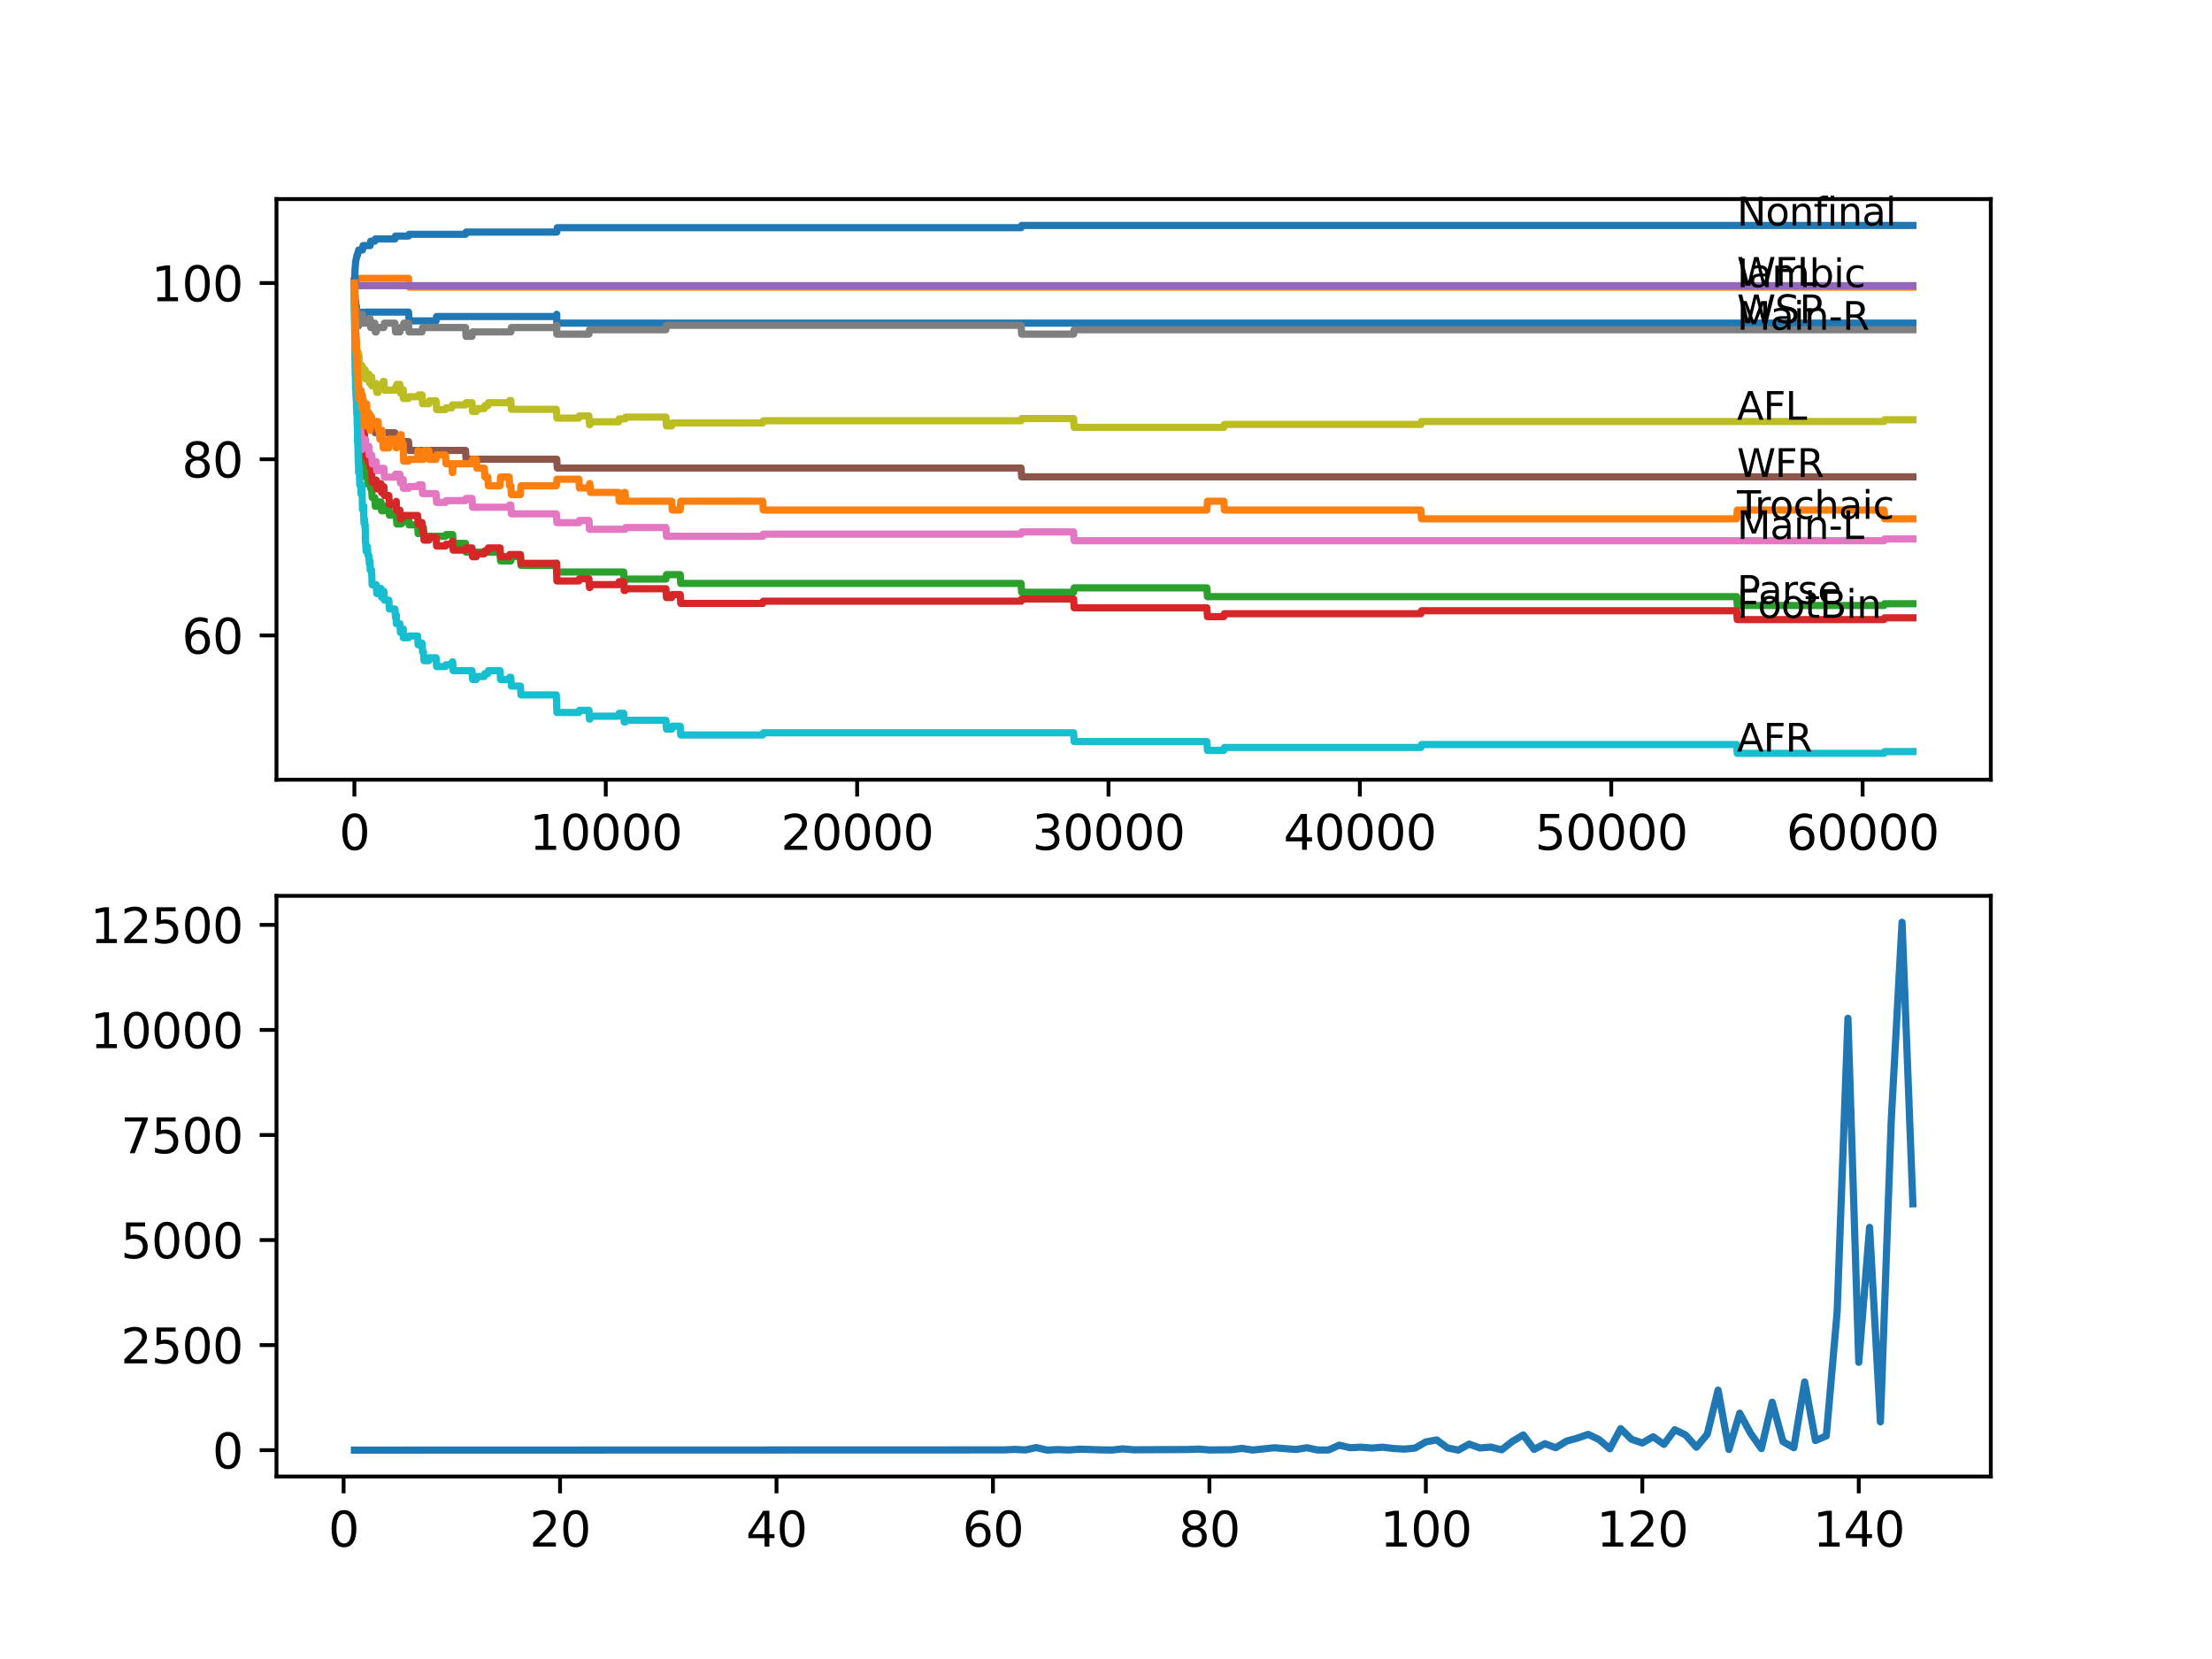 <?xml version="1.0" encoding="utf-8" standalone="no"?>
<!DOCTYPE svg PUBLIC "-//W3C//DTD SVG 1.1//EN"
  "http://www.w3.org/Graphics/SVG/1.1/DTD/svg11.dtd">
<svg xmlns:xlink="http://www.w3.org/1999/xlink" width="460.8pt" height="345.6pt" viewBox="0 0 460.8 345.6" xmlns="http://www.w3.org/2000/svg" version="1.1">
 <defs>
  <style type="text/css">*{stroke-linejoin: round; stroke-linecap: butt}</style>
 </defs>
 <g id="figure_1">
  <g id="patch_1">
   <path d="M 0 345.6 
L 460.8 345.6 
L 460.8 0 
L 0 0 
z
" style="fill: #ffffff"/>
  </g>
  <g id="axes_1">
   <g id="patch_2">
    <path d="M 57.6 162.432 
L 414.72 162.432 
L 414.72 41.472 
L 57.6 41.472 
z
" style="fill: #ffffff"/>
   </g>
   <g id="matplotlib.axis_1">
    <g id="xtick_1">
     <g id="line2d_1">
      <defs>
       <path id="mc91d5589a9" d="M 0 0 
L 0 3.5 
" style="stroke: #000000; stroke-width: 0.8"/>
      </defs>
      <g>
       <use xlink:href="#mc91d5589a9" x="73.827" y="162.432" style="stroke: #000000; stroke-width: 0.8"/>
      </g>
     </g>
     <g id="text_1">
      <!-- 0 -->
      <g transform="translate(70.646 177.03)scale(0.1 -0.1)">
       <defs>
        <path id="DejaVuSans-30" d="M 2034 4250 
Q 1547 4250 1301 3770 
Q 1056 3291 1056 2328 
Q 1056 1369 1301 889 
Q 1547 409 2034 409 
Q 2525 409 2770 889 
Q 3016 1369 3016 2328 
Q 3016 3291 2770 3770 
Q 2525 4250 2034 4250 
z
M 2034 4750 
Q 2819 4750 3233 4129 
Q 3647 3509 3647 2328 
Q 3647 1150 3233 529 
Q 2819 -91 2034 -91 
Q 1250 -91 836 529 
Q 422 1150 422 2328 
Q 422 3509 836 4129 
Q 1250 4750 2034 4750 
z
" transform="scale(0.016)"/>
       </defs>
       <use xlink:href="#DejaVuSans-30"/>
      </g>
     </g>
    </g>
    <g id="xtick_2">
     <g id="line2d_2">
      <g>
       <use xlink:href="#mc91d5589a9" x="126.192" y="162.432" style="stroke: #000000; stroke-width: 0.8"/>
      </g>
     </g>
     <g id="text_2">
      <!-- 10000 -->
      <g transform="translate(110.286 177.03)scale(0.1 -0.1)">
       <defs>
        <path id="DejaVuSans-31" d="M 794 531 
L 1825 531 
L 1825 4091 
L 703 3866 
L 703 4441 
L 1819 4666 
L 2450 4666 
L 2450 531 
L 3481 531 
L 3481 0 
L 794 0 
L 794 531 
z
" transform="scale(0.016)"/>
       </defs>
       <use xlink:href="#DejaVuSans-31"/>
       <use xlink:href="#DejaVuSans-30" x="63.623"/>
       <use xlink:href="#DejaVuSans-30" x="127.246"/>
       <use xlink:href="#DejaVuSans-30" x="190.869"/>
       <use xlink:href="#DejaVuSans-30" x="254.492"/>
      </g>
     </g>
    </g>
    <g id="xtick_3">
     <g id="line2d_3">
      <g>
       <use xlink:href="#mc91d5589a9" x="178.556" y="162.432" style="stroke: #000000; stroke-width: 0.8"/>
      </g>
     </g>
     <g id="text_3">
      <!-- 20000 -->
      <g transform="translate(162.65 177.03)scale(0.1 -0.1)">
       <defs>
        <path id="DejaVuSans-32" d="M 1228 531 
L 3431 531 
L 3431 0 
L 469 0 
L 469 531 
Q 828 903 1448 1529 
Q 2069 2156 2228 2338 
Q 2531 2678 2651 2914 
Q 2772 3150 2772 3378 
Q 2772 3750 2511 3984 
Q 2250 4219 1831 4219 
Q 1534 4219 1204 4116 
Q 875 4013 500 3803 
L 500 4441 
Q 881 4594 1212 4672 
Q 1544 4750 1819 4750 
Q 2544 4750 2975 4387 
Q 3406 4025 3406 3419 
Q 3406 3131 3298 2873 
Q 3191 2616 2906 2266 
Q 2828 2175 2409 1742 
Q 1991 1309 1228 531 
z
" transform="scale(0.016)"/>
       </defs>
       <use xlink:href="#DejaVuSans-32"/>
       <use xlink:href="#DejaVuSans-30" x="63.623"/>
       <use xlink:href="#DejaVuSans-30" x="127.246"/>
       <use xlink:href="#DejaVuSans-30" x="190.869"/>
       <use xlink:href="#DejaVuSans-30" x="254.492"/>
      </g>
     </g>
    </g>
    <g id="xtick_4">
     <g id="line2d_4">
      <g>
       <use xlink:href="#mc91d5589a9" x="230.921" y="162.432" style="stroke: #000000; stroke-width: 0.8"/>
      </g>
     </g>
     <g id="text_4">
      <!-- 30000 -->
      <g transform="translate(215.015 177.03)scale(0.1 -0.1)">
       <defs>
        <path id="DejaVuSans-33" d="M 2597 2516 
Q 3050 2419 3304 2112 
Q 3559 1806 3559 1356 
Q 3559 666 3084 287 
Q 2609 -91 1734 -91 
Q 1441 -91 1130 -33 
Q 819 25 488 141 
L 488 750 
Q 750 597 1062 519 
Q 1375 441 1716 441 
Q 2309 441 2620 675 
Q 2931 909 2931 1356 
Q 2931 1769 2642 2001 
Q 2353 2234 1838 2234 
L 1294 2234 
L 1294 2753 
L 1863 2753 
Q 2328 2753 2575 2939 
Q 2822 3125 2822 3475 
Q 2822 3834 2567 4026 
Q 2313 4219 1838 4219 
Q 1578 4219 1281 4162 
Q 984 4106 628 3988 
L 628 4550 
Q 988 4650 1302 4700 
Q 1616 4750 1894 4750 
Q 2613 4750 3031 4423 
Q 3450 4097 3450 3541 
Q 3450 3153 3228 2886 
Q 3006 2619 2597 2516 
z
" transform="scale(0.016)"/>
       </defs>
       <use xlink:href="#DejaVuSans-33"/>
       <use xlink:href="#DejaVuSans-30" x="63.623"/>
       <use xlink:href="#DejaVuSans-30" x="127.246"/>
       <use xlink:href="#DejaVuSans-30" x="190.869"/>
       <use xlink:href="#DejaVuSans-30" x="254.492"/>
      </g>
     </g>
    </g>
    <g id="xtick_5">
     <g id="line2d_5">
      <g>
       <use xlink:href="#mc91d5589a9" x="283.285" y="162.432" style="stroke: #000000; stroke-width: 0.8"/>
      </g>
     </g>
     <g id="text_5">
      <!-- 40000 -->
      <g transform="translate(267.379 177.03)scale(0.1 -0.1)">
       <defs>
        <path id="DejaVuSans-34" d="M 2419 4116 
L 825 1625 
L 2419 1625 
L 2419 4116 
z
M 2253 4666 
L 3047 4666 
L 3047 1625 
L 3713 1625 
L 3713 1100 
L 3047 1100 
L 3047 0 
L 2419 0 
L 2419 1100 
L 313 1100 
L 313 1709 
L 2253 4666 
z
" transform="scale(0.016)"/>
       </defs>
       <use xlink:href="#DejaVuSans-34"/>
       <use xlink:href="#DejaVuSans-30" x="63.623"/>
       <use xlink:href="#DejaVuSans-30" x="127.246"/>
       <use xlink:href="#DejaVuSans-30" x="190.869"/>
       <use xlink:href="#DejaVuSans-30" x="254.492"/>
      </g>
     </g>
    </g>
    <g id="xtick_6">
     <g id="line2d_6">
      <g>
       <use xlink:href="#mc91d5589a9" x="335.65" y="162.432" style="stroke: #000000; stroke-width: 0.8"/>
      </g>
     </g>
     <g id="text_6">
      <!-- 50000 -->
      <g transform="translate(319.744 177.03)scale(0.1 -0.1)">
       <defs>
        <path id="DejaVuSans-35" d="M 691 4666 
L 3169 4666 
L 3169 4134 
L 1269 4134 
L 1269 2991 
Q 1406 3038 1543 3061 
Q 1681 3084 1819 3084 
Q 2600 3084 3056 2656 
Q 3513 2228 3513 1497 
Q 3513 744 3044 326 
Q 2575 -91 1722 -91 
Q 1428 -91 1123 -41 
Q 819 9 494 109 
L 494 744 
Q 775 591 1075 516 
Q 1375 441 1709 441 
Q 2250 441 2565 725 
Q 2881 1009 2881 1497 
Q 2881 1984 2565 2268 
Q 2250 2553 1709 2553 
Q 1456 2553 1204 2497 
Q 953 2441 691 2322 
L 691 4666 
z
" transform="scale(0.016)"/>
       </defs>
       <use xlink:href="#DejaVuSans-35"/>
       <use xlink:href="#DejaVuSans-30" x="63.623"/>
       <use xlink:href="#DejaVuSans-30" x="127.246"/>
       <use xlink:href="#DejaVuSans-30" x="190.869"/>
       <use xlink:href="#DejaVuSans-30" x="254.492"/>
      </g>
     </g>
    </g>
    <g id="xtick_7">
     <g id="line2d_7">
      <g>
       <use xlink:href="#mc91d5589a9" x="388.014" y="162.432" style="stroke: #000000; stroke-width: 0.8"/>
      </g>
     </g>
     <g id="text_7">
      <!-- 60000 -->
      <g transform="translate(372.108 177.03)scale(0.1 -0.1)">
       <defs>
        <path id="DejaVuSans-36" d="M 2113 2584 
Q 1688 2584 1439 2293 
Q 1191 2003 1191 1497 
Q 1191 994 1439 701 
Q 1688 409 2113 409 
Q 2538 409 2786 701 
Q 3034 994 3034 1497 
Q 3034 2003 2786 2293 
Q 2538 2584 2113 2584 
z
M 3366 4563 
L 3366 3988 
Q 3128 4100 2886 4159 
Q 2644 4219 2406 4219 
Q 1781 4219 1451 3797 
Q 1122 3375 1075 2522 
Q 1259 2794 1537 2939 
Q 1816 3084 2150 3084 
Q 2853 3084 3261 2657 
Q 3669 2231 3669 1497 
Q 3669 778 3244 343 
Q 2819 -91 2113 -91 
Q 1303 -91 875 529 
Q 447 1150 447 2328 
Q 447 3434 972 4092 
Q 1497 4750 2381 4750 
Q 2619 4750 2861 4703 
Q 3103 4656 3366 4563 
z
" transform="scale(0.016)"/>
       </defs>
       <use xlink:href="#DejaVuSans-36"/>
       <use xlink:href="#DejaVuSans-30" x="63.623"/>
       <use xlink:href="#DejaVuSans-30" x="127.246"/>
       <use xlink:href="#DejaVuSans-30" x="190.869"/>
       <use xlink:href="#DejaVuSans-30" x="254.492"/>
      </g>
     </g>
    </g>
   </g>
   <g id="matplotlib.axis_2">
    <g id="ytick_1">
     <g id="line2d_8">
      <defs>
       <path id="mbfe7e2671f" d="M 0 0 
L -3.5 0 
" style="stroke: #000000; stroke-width: 0.8"/>
      </defs>
      <g>
       <use xlink:href="#mbfe7e2671f" x="57.6" y="132.372" style="stroke: #000000; stroke-width: 0.8"/>
      </g>
     </g>
     <g id="text_8">
      <!-- 60 -->
      <g transform="translate(37.875 136.171)scale(0.1 -0.1)">
       <use xlink:href="#DejaVuSans-36"/>
       <use xlink:href="#DejaVuSans-30" x="63.623"/>
      </g>
     </g>
    </g>
    <g id="ytick_2">
     <g id="line2d_9">
      <g>
       <use xlink:href="#mbfe7e2671f" x="57.6" y="95.666" style="stroke: #000000; stroke-width: 0.8"/>
      </g>
     </g>
     <g id="text_9">
      <!-- 80 -->
      <g transform="translate(37.875 99.465)scale(0.1 -0.1)">
       <defs>
        <path id="DejaVuSans-38" d="M 2034 2216 
Q 1584 2216 1326 1975 
Q 1069 1734 1069 1313 
Q 1069 891 1326 650 
Q 1584 409 2034 409 
Q 2484 409 2743 651 
Q 3003 894 3003 1313 
Q 3003 1734 2745 1975 
Q 2488 2216 2034 2216 
z
M 1403 2484 
Q 997 2584 770 2862 
Q 544 3141 544 3541 
Q 544 4100 942 4425 
Q 1341 4750 2034 4750 
Q 2731 4750 3128 4425 
Q 3525 4100 3525 3541 
Q 3525 3141 3298 2862 
Q 3072 2584 2669 2484 
Q 3125 2378 3379 2068 
Q 3634 1759 3634 1313 
Q 3634 634 3220 271 
Q 2806 -91 2034 -91 
Q 1263 -91 848 271 
Q 434 634 434 1313 
Q 434 1759 690 2068 
Q 947 2378 1403 2484 
z
M 1172 3481 
Q 1172 3119 1398 2916 
Q 1625 2713 2034 2713 
Q 2441 2713 2670 2916 
Q 2900 3119 2900 3481 
Q 2900 3844 2670 4047 
Q 2441 4250 2034 4250 
Q 1625 4250 1398 4047 
Q 1172 3844 1172 3481 
z
" transform="scale(0.016)"/>
       </defs>
       <use xlink:href="#DejaVuSans-38"/>
       <use xlink:href="#DejaVuSans-30" x="63.623"/>
      </g>
     </g>
    </g>
    <g id="ytick_3">
     <g id="line2d_10">
      <g>
       <use xlink:href="#mbfe7e2671f" x="57.6" y="58.961" style="stroke: #000000; stroke-width: 0.8"/>
      </g>
     </g>
     <g id="text_10">
      <!-- 100 -->
      <g transform="translate(31.512 62.76)scale(0.1 -0.1)">
       <use xlink:href="#DejaVuSans-31"/>
       <use xlink:href="#DejaVuSans-30" x="63.623"/>
       <use xlink:href="#DejaVuSans-30" x="127.246"/>
      </g>
     </g>
    </g>
   </g>
   <g id="line2d_11">
    <path d="M 73.833 58.594 
L 73.901 57.829 
L 73.948 61.499 
L 73.985 61.499 
L 74.037 64.252 
L 74.095 62.876 
L 74.121 62.876 
L 74.126 64.711 
L 74.231 63.794 
L 74.262 63.794 
L 74.367 65.629 
L 74.372 64.711 
L 74.466 64.711 
L 74.582 66.546 
L 75.178 66.546 
L 75.294 65.935 
L 75.393 65.935 
L 75.508 65.017 
L 75.624 66.852 
L 75.76 66.852 
L 75.875 65.935 
L 76.084 65.935 
L 76.2 65.017 
L 85.107 65.017 
L 85.222 66.852 
L 90.835 66.852 
L 90.951 65.935 
L 115.892 65.935 
L 115.981 65.476 
L 115.986 67.311 
L 398.487 67.311 
L 398.487 67.311 
" clip-path="url(#p411e766a96)" style="fill: none; stroke: #1f77b4; stroke-width: 1.5; stroke-linecap: square"/>
   </g>
   <g id="line2d_12">
    <path d="M 73.833 58.594 
L 73.859 58.594 
L 73.917 59.817 
L 73.974 57.982 
L 85.107 57.982 
L 85.222 59.817 
L 398.487 59.817 
L 398.487 59.817 
" clip-path="url(#p411e766a96)" style="fill: none; stroke: #ff7f0e; stroke-width: 1.5; stroke-linecap: square"/>
   </g>
   <g id="line2d_13">
    <path d="M 73.833 58.594 
L 73.922 66.699 
L 73.964 65.782 
L 73.979 65.782 
L 74.058 74.958 
L 74.11 74.041 
L 74.121 74.041 
L 74.252 82.238 
L 74.304 82.238 
L 74.424 85.542 
L 74.461 85.542 
L 74.472 87.01 
L 74.576 85.175 
L 74.613 85.175 
L 74.692 88.845 
L 74.728 87.927 
L 74.828 87.927 
L 74.854 87.01 
L 74.859 88.845 
L 74.932 88.845 
L 75.178 88.845 
L 75.184 88.233 
L 75.189 90.069 
L 75.278 90.069 
L 75.456 90.069 
L 75.576 93.372 
L 75.718 93.372 
L 75.765 92.087 
L 75.77 93.923 
L 75.817 93.923 
L 75.927 93.923 
L 76.043 95.758 
L 76.111 95.758 
L 76.231 99.428 
L 76.399 99.428 
L 76.514 99.061 
L 76.535 99.061 
L 76.65 100.897 
L 76.833 100.897 
L 76.948 99.979 
L 77.106 99.979 
L 77.221 101.814 
L 77.409 101.814 
L 77.524 103.65 
L 78.069 103.65 
L 78.184 105.485 
L 78.373 105.485 
L 78.488 104.567 
L 79.373 104.567 
L 79.488 106.403 
L 79.97 106.403 
L 80.085 105.485 
L 81.001 105.485 
L 81.117 107.32 
L 82.557 107.32 
L 82.672 109.155 
L 83.583 109.155 
L 83.698 108.788 
L 83.97 108.788 
L 84.096 107.504 
L 85.107 107.504 
L 85.222 109.339 
L 87.008 109.339 
L 87.102 111.174 
L 87.123 110.807 
L 87.908 110.807 
L 88.024 109.89 
L 88.212 109.89 
L 88.327 111.725 
L 92.804 111.725 
L 92.92 111.358 
L 94.297 111.358 
L 94.412 113.193 
L 96.978 113.193 
L 97.093 115.028 
L 104.162 115.028 
L 104.277 116.864 
L 106.419 116.864 
L 106.534 115.946 
L 108.414 115.946 
L 108.529 117.781 
L 115.892 117.781 
L 115.981 117.322 
L 115.986 119.158 
L 129.92 119.158 
L 130.036 120.993 
L 130.224 120.993 
L 130.339 120.626 
L 138.723 120.626 
L 138.838 119.708 
L 141.697 119.708 
L 141.812 121.544 
L 212.709 121.544 
L 212.824 123.379 
L 223.653 123.379 
L 223.768 122.461 
L 251.416 122.461 
L 251.532 124.296 
L 361.785 124.296 
L 361.9 126.132 
L 392.481 126.132 
L 392.596 125.765 
L 398.487 125.765 
L 398.487 125.765 
" clip-path="url(#p411e766a96)" style="fill: none; stroke: #2ca02c; stroke-width: 1.5; stroke-linecap: square"/>
   </g>
   <g id="line2d_14">
    <path d="M 73.833 58.961 
L 73.838 58.594 
L 73.875 63.182 
L 73.89 62.356 
L 73.896 62.356 
L 74.026 72.144 
L 74.032 71.777 
L 74.126 69.483 
L 74.152 70.492 
L 74.173 70.492 
L 74.278 74.775 
L 74.294 74.316 
L 74.304 74.316 
L 74.424 78.843 
L 74.461 78.843 
L 74.472 78.476 
L 74.482 82.146 
L 74.529 81.687 
L 74.534 81.687 
L 74.65 84.44 
L 74.692 84.44 
L 74.702 86.276 
L 74.801 85.205 
L 74.828 85.205 
L 74.948 88.876 
L 75.184 88.876 
L 75.309 87.04 
L 75.456 87.04 
L 75.576 90.344 
L 75.671 90.344 
L 75.765 89.518 
L 75.77 91.353 
L 75.823 91.353 
L 75.927 90.436 
L 76.043 92.271 
L 76.058 92.271 
L 76.111 91.659 
L 76.116 93.494 
L 76.158 93.494 
L 76.163 93.494 
L 76.278 95.33 
L 76.383 95.33 
L 76.498 94.351 
L 76.535 94.351 
L 76.65 96.186 
L 77.022 96.186 
L 77.106 95.574 
L 77.111 97.41 
L 77.121 97.41 
L 77.409 97.41 
L 77.524 100.468 
L 78.069 100.468 
L 78.184 100.01 
L 78.373 100.01 
L 78.488 101.845 
L 78.745 101.845 
L 78.86 101.233 
L 79.006 101.233 
L 79.122 100.774 
L 79.373 100.774 
L 79.488 102.61 
L 79.582 102.61 
L 79.698 101.998 
L 79.713 101.998 
L 79.828 101.386 
L 79.97 101.386 
L 80.085 103.221 
L 81.001 103.221 
L 81.117 105.057 
L 82.551 105.057 
L 82.557 104.445 
L 82.562 106.28 
L 82.651 106.28 
L 83.311 106.28 
L 83.426 108.115 
L 83.583 108.115 
L 83.698 107.748 
L 83.97 107.748 
L 84.086 107.381 
L 87.008 107.381 
L 87.102 109.217 
L 87.123 108.85 
L 87.908 108.85 
L 88.024 110.685 
L 88.212 110.685 
L 88.327 112.52 
L 89.338 112.52 
L 89.453 111.908 
L 90.835 111.908 
L 90.951 113.744 
L 92.804 113.744 
L 92.92 113.377 
L 94.124 113.377 
L 94.239 112.765 
L 94.297 112.765 
L 94.412 114.6 
L 96.978 114.6 
L 97.093 114.141 
L 98.329 114.141 
L 98.444 115.977 
L 99.224 115.977 
L 99.339 115.365 
L 100.895 115.365 
L 101.01 114.753 
L 101.617 114.753 
L 101.733 114.141 
L 104.162 114.141 
L 104.277 115.977 
L 106.053 115.977 
L 106.168 115.518 
L 108.414 115.518 
L 108.529 117.353 
L 115.892 117.353 
L 116.012 121.024 
L 120.584 121.024 
L 120.699 120.565 
L 122.689 120.565 
L 122.804 122.4 
L 122.883 122.4 
L 122.998 121.788 
L 128.857 121.788 
L 128.973 121.177 
L 129.92 121.177 
L 130.036 123.012 
L 130.224 123.012 
L 130.339 122.645 
L 138.723 122.645 
L 138.838 124.48 
L 139.922 124.48 
L 140.037 123.868 
L 141.697 123.868 
L 141.812 125.704 
L 158.894 125.704 
L 159.009 125.245 
L 212.709 125.245 
L 212.824 124.786 
L 223.653 124.786 
L 223.768 126.621 
L 251.416 126.621 
L 251.532 128.456 
L 254.946 128.456 
L 255.061 127.845 
L 296.005 127.845 
L 296.12 127.233 
L 361.785 127.233 
L 361.9 129.068 
L 392.481 129.068 
L 392.596 128.701 
L 398.487 128.701 
L 398.487 128.701 
" clip-path="url(#p411e766a96)" style="fill: none; stroke: #d62728; stroke-width: 1.5; stroke-linecap: square"/>
   </g>
   <g id="line2d_15">
    <path d="M 73.833 58.594 
L 73.838 58.594 
L 73.953 57.676 
L 74.058 57.676 
L 74.173 59.511 
L 398.487 59.511 
L 398.487 59.511 
" clip-path="url(#p411e766a96)" style="fill: none; stroke: #9467bd; stroke-width: 1.5; stroke-linecap: square"/>
   </g>
   <g id="line2d_16">
    <path d="M 73.833 60.796 
L 73.974 71.808 
L 73.985 71.808 
L 74.11 77.313 
L 74.121 77.313 
L 74.236 79.149 
L 74.262 79.149 
L 74.377 80.984 
L 74.466 80.984 
L 74.582 82.819 
L 74.613 82.819 
L 74.728 84.655 
L 75.508 84.655 
L 75.624 86.49 
L 77.106 86.49 
L 77.221 88.325 
L 78.069 88.325 
L 78.184 90.16 
L 82.274 90.16 
L 82.389 91.996 
L 85.107 91.996 
L 85.222 93.831 
L 96.978 93.831 
L 97.093 95.666 
L 115.981 95.666 
L 116.096 97.501 
L 212.709 97.501 
L 212.824 99.337 
L 398.487 99.337 
L 398.487 99.337 
" clip-path="url(#p411e766a96)" style="fill: none; stroke: #8c564b; stroke-width: 1.5; stroke-linecap: square"/>
   </g>
   <g id="line2d_17">
    <path d="M 73.833 58.961 
L 73.985 75.05 
L 74.011 74.438 
L 74.026 78.109 
L 74.074 77.283 
L 74.084 77.283 
L 74.21 83.186 
L 74.241 83.186 
L 74.262 85.022 
L 74.351 83.584 
L 74.367 83.584 
L 74.482 86.276 
L 74.487 86.276 
L 74.519 85.817 
L 74.524 87.652 
L 74.587 87.193 
L 74.613 87.193 
L 74.692 86.735 
L 74.697 88.57 
L 74.707 88.57 
L 74.733 88.57 
L 74.828 88.111 
L 74.943 89.946 
L 75.178 89.946 
L 75.294 91.782 
L 75.393 91.782 
L 75.493 93.617 
L 75.508 93.25 
L 75.671 93.25 
L 75.791 92.424 
L 75.823 92.424 
L 75.943 91.506 
L 76.084 91.506 
L 76.2 93.341 
L 76.399 93.341 
L 76.514 92.974 
L 76.833 92.974 
L 76.948 94.81 
L 77.446 94.81 
L 77.561 96.645 
L 78.069 96.645 
L 78.184 96.186 
L 78.373 96.186 
L 78.488 98.021 
L 79.006 98.021 
L 79.122 97.563 
L 79.97 97.563 
L 80.085 99.398 
L 82.274 99.398 
L 82.389 98.786 
L 83.311 98.786 
L 83.426 100.621 
L 83.583 100.621 
L 83.698 100.254 
L 83.97 100.254 
L 84.012 99.887 
L 84.018 101.723 
L 84.06 101.723 
L 85.107 101.723 
L 85.222 101.356 
L 87.102 101.356 
L 87.217 100.988 
L 87.908 100.988 
L 88.024 102.824 
L 90.835 102.824 
L 90.951 104.659 
L 92.804 104.659 
L 92.92 104.292 
L 96.978 104.292 
L 97.093 103.833 
L 98.329 103.833 
L 98.444 105.668 
L 106.053 105.668 
L 106.168 105.21 
L 106.419 105.21 
L 106.534 107.045 
L 115.892 107.045 
L 116.007 108.88 
L 120.584 108.88 
L 120.699 108.421 
L 122.689 108.421 
L 122.804 110.257 
L 130.224 110.257 
L 130.339 109.89 
L 138.723 109.89 
L 138.838 111.725 
L 158.894 111.725 
L 159.009 111.266 
L 212.709 111.266 
L 212.824 110.807 
L 223.653 110.807 
L 223.768 112.642 
L 392.481 112.642 
L 392.596 112.275 
L 398.487 112.275 
L 398.487 112.275 
" clip-path="url(#p411e766a96)" style="fill: none; stroke: #e377c2; stroke-width: 1.5; stroke-linecap: square"/>
   </g>
   <g id="line2d_18">
    <path d="M 73.833 60.796 
L 73.859 58.594 
L 73.88 61.652 
L 73.911 61.652 
L 74.032 65.323 
L 74.058 65.323 
L 74.079 67.158 
L 74.089 64.864 
L 74.168 66.699 
L 74.184 66.699 
L 74.262 64.252 
L 74.294 66.088 
L 74.466 66.088 
L 74.477 67.923 
L 74.576 66.088 
L 74.613 66.088 
L 74.692 67.923 
L 74.723 67.005 
L 74.828 67.005 
L 74.943 66.088 
L 75.178 66.088 
L 75.294 65.476 
L 75.508 65.476 
L 75.624 67.311 
L 76.833 67.311 
L 76.948 66.394 
L 77.106 66.394 
L 77.221 68.229 
L 77.446 68.229 
L 77.561 67.311 
L 78.069 67.311 
L 78.184 69.146 
L 78.373 69.146 
L 78.488 68.229 
L 79.97 68.229 
L 80.085 67.311 
L 82.274 67.311 
L 82.389 69.146 
L 83.311 69.146 
L 83.426 68.229 
L 84.012 68.229 
L 84.128 67.311 
L 85.107 67.311 
L 85.222 69.146 
L 87.908 69.146 
L 88.024 68.229 
L 96.978 68.229 
L 97.093 70.064 
L 98.329 70.064 
L 98.444 69.146 
L 106.419 69.146 
L 106.534 68.229 
L 115.892 68.229 
L 115.981 67.77 
L 115.986 69.605 
L 122.689 69.605 
L 122.804 68.688 
L 138.723 68.688 
L 138.838 67.77 
L 212.709 67.77 
L 212.824 69.605 
L 223.653 69.605 
L 223.768 68.688 
L 398.487 68.688 
L 398.487 68.688 
" clip-path="url(#p411e766a96)" style="fill: none; stroke: #7f7f7f; stroke-width: 1.5; stroke-linecap: square"/>
   </g>
   <g id="line2d_19">
    <path d="M 73.833 60.796 
L 73.843 60.429 
L 73.875 65.017 
L 73.89 64.191 
L 73.896 64.191 
L 74.026 71.777 
L 74.037 70.798 
L 74.063 73.857 
L 74.115 73.245 
L 74.121 73.245 
L 74.126 72.633 
L 74.199 75.478 
L 74.215 74.866 
L 74.241 74.866 
L 74.252 76.702 
L 74.32 74.652 
L 74.351 74.652 
L 74.362 74.652 
L 74.367 74.041 
L 74.372 75.876 
L 74.461 75.876 
L 74.477 73.062 
L 74.524 76.273 
L 74.597 73.979 
L 74.613 73.979 
L 74.692 73.521 
L 74.697 75.356 
L 74.712 74.744 
L 74.733 74.744 
L 74.828 74.285 
L 74.943 76.12 
L 75.178 76.12 
L 75.184 77.956 
L 75.288 76.12 
L 75.393 76.12 
L 75.493 77.956 
L 75.508 77.589 
L 75.671 77.589 
L 75.76 76.763 
L 75.765 78.598 
L 75.77 78.598 
L 75.823 78.598 
L 75.943 77.68 
L 76.058 77.68 
L 76.084 77.069 
L 76.09 78.904 
L 76.158 78.904 
L 76.383 78.904 
L 76.498 77.925 
L 76.833 77.925 
L 76.948 79.76 
L 77.022 79.76 
L 77.137 79.149 
L 77.425 79.149 
L 77.446 78.537 
L 77.451 80.372 
L 77.524 80.372 
L 78.069 80.372 
L 78.184 79.913 
L 78.373 79.913 
L 78.488 81.749 
L 78.745 81.749 
L 78.86 81.137 
L 79.006 81.137 
L 79.122 80.678 
L 79.582 80.678 
L 79.698 80.066 
L 79.713 80.066 
L 79.828 79.455 
L 79.97 79.455 
L 80.085 81.29 
L 82.274 81.29 
L 82.389 80.678 
L 82.551 80.678 
L 82.667 80.066 
L 83.311 80.066 
L 83.426 81.902 
L 83.583 81.902 
L 83.698 81.535 
L 83.97 81.535 
L 84.012 81.167 
L 84.018 83.003 
L 84.06 83.003 
L 85.107 83.003 
L 85.222 82.636 
L 87.102 82.636 
L 87.217 82.269 
L 87.908 82.269 
L 88.024 84.104 
L 89.338 84.104 
L 89.453 83.492 
L 90.835 83.492 
L 90.951 85.327 
L 92.804 85.327 
L 92.92 84.96 
L 94.124 84.96 
L 94.239 84.349 
L 96.978 84.349 
L 97.093 83.89 
L 98.329 83.89 
L 98.444 85.725 
L 99.224 85.725 
L 99.339 85.113 
L 100.895 85.113 
L 101.01 84.502 
L 101.617 84.502 
L 101.733 83.89 
L 106.053 83.89 
L 106.168 83.431 
L 106.419 83.431 
L 106.534 85.266 
L 115.892 85.266 
L 116.007 87.102 
L 120.584 87.102 
L 120.699 86.643 
L 122.689 86.643 
L 122.804 88.478 
L 122.883 88.478 
L 122.998 87.866 
L 128.857 87.866 
L 128.973 87.254 
L 130.224 87.254 
L 130.339 86.887 
L 138.723 86.887 
L 138.838 88.723 
L 139.922 88.723 
L 140.037 88.111 
L 158.894 88.111 
L 159.009 87.652 
L 212.709 87.652 
L 212.824 87.193 
L 223.653 87.193 
L 223.768 89.029 
L 254.946 89.029 
L 255.061 88.417 
L 296.005 88.417 
L 296.12 87.805 
L 392.481 87.805 
L 392.596 87.438 
L 398.487 87.438 
L 398.487 87.438 
" clip-path="url(#p411e766a96)" style="fill: none; stroke: #bcbd22; stroke-width: 1.5; stroke-linecap: square"/>
   </g>
   <g id="line2d_20">
    <path d="M 73.833 60.796 
L 73.838 60.429 
L 73.859 65.935 
L 73.995 76.518 
L 74.006 76.518 
L 74.011 75.906 
L 74.063 81.045 
L 74.084 79.975 
L 74.126 79.975 
L 74.246 83.431 
L 74.252 83.431 
L 74.262 82.819 
L 74.309 86.031 
L 74.341 85.664 
L 74.362 85.664 
L 74.367 85.052 
L 74.414 88.723 
L 74.445 88.723 
L 74.461 88.723 
L 74.472 88.356 
L 74.482 92.026 
L 74.519 91.567 
L 74.639 96.614 
L 74.692 96.614 
L 74.702 98.45 
L 74.801 97.379 
L 74.828 97.379 
L 74.948 101.05 
L 75.178 101.05 
L 75.184 102.885 
L 75.288 101.05 
L 75.393 101.05 
L 75.519 106.188 
L 75.671 106.188 
L 75.76 105.363 
L 75.765 107.198 
L 75.823 109.033 
L 75.875 108.115 
L 75.927 108.115 
L 76.043 109.951 
L 76.058 109.951 
L 76.084 109.339 
L 76.116 113.01 
L 76.142 113.01 
L 76.163 113.01 
L 76.278 114.845 
L 76.383 114.845 
L 76.498 113.866 
L 76.535 113.866 
L 76.65 115.701 
L 76.833 115.701 
L 76.948 117.537 
L 77.022 117.537 
L 77.106 116.925 
L 77.111 118.76 
L 77.121 118.76 
L 77.409 118.76 
L 77.524 121.819 
L 78.373 121.819 
L 78.488 123.654 
L 78.745 123.654 
L 78.86 123.042 
L 79.006 123.042 
L 79.122 122.584 
L 79.373 122.584 
L 79.488 124.419 
L 79.582 124.419 
L 79.698 123.807 
L 79.713 123.807 
L 79.828 123.195 
L 79.97 123.195 
L 80.085 125.031 
L 81.001 125.031 
L 81.117 126.866 
L 82.274 126.866 
L 82.389 128.701 
L 82.551 128.701 
L 82.557 128.089 
L 82.562 129.925 
L 82.651 129.925 
L 83.311 129.925 
L 83.426 131.76 
L 83.583 131.76 
L 83.698 131.393 
L 83.97 131.393 
L 84.012 131.026 
L 84.018 132.861 
L 84.06 132.861 
L 85.107 132.861 
L 85.222 132.494 
L 87.008 132.494 
L 87.102 134.329 
L 87.123 133.962 
L 87.908 133.962 
L 88.024 135.798 
L 88.212 135.798 
L 88.327 137.633 
L 89.338 137.633 
L 89.453 137.021 
L 90.835 137.021 
L 90.951 138.856 
L 92.804 138.856 
L 92.92 138.489 
L 94.124 138.489 
L 94.239 137.878 
L 94.297 137.878 
L 94.412 139.713 
L 98.329 139.713 
L 98.444 141.548 
L 99.224 141.548 
L 99.339 140.936 
L 100.895 140.936 
L 101.01 140.325 
L 101.617 140.325 
L 101.733 139.713 
L 104.162 139.713 
L 104.277 141.548 
L 106.053 141.548 
L 106.168 141.089 
L 106.419 141.089 
L 106.534 142.925 
L 108.414 142.925 
L 108.529 144.76 
L 115.892 144.76 
L 116.012 148.43 
L 120.584 148.43 
L 120.699 147.972 
L 122.689 147.972 
L 122.804 149.807 
L 122.883 149.807 
L 122.998 149.195 
L 128.857 149.195 
L 128.973 148.583 
L 129.92 148.583 
L 130.036 150.419 
L 130.224 150.419 
L 130.339 150.052 
L 138.723 150.052 
L 138.838 151.887 
L 139.922 151.887 
L 140.037 151.275 
L 141.697 151.275 
L 141.812 153.11 
L 158.894 153.11 
L 159.009 152.652 
L 223.653 152.652 
L 223.768 154.487 
L 251.416 154.487 
L 251.532 156.322 
L 254.946 156.322 
L 255.061 155.71 
L 296.005 155.71 
L 296.12 155.099 
L 361.785 155.099 
L 361.9 156.934 
L 392.481 156.934 
L 392.596 156.567 
L 398.487 156.567 
L 398.487 156.567 
" clip-path="url(#p411e766a96)" style="fill: none; stroke: #17becf; stroke-width: 1.5; stroke-linecap: square"/>
   </g>
   <g id="line2d_21">
    <path d="M 73.833 58.594 
L 73.979 55.81 
L 73.985 55.81 
L 74.105 54.372 
L 74.121 54.372 
L 74.236 53.761 
L 74.262 53.761 
L 74.377 53.149 
L 74.466 53.149 
L 74.582 52.537 
L 74.613 52.537 
L 74.728 52.078 
L 75.508 52.078 
L 75.624 51.161 
L 77.106 51.161 
L 77.221 50.243 
L 78.069 50.243 
L 78.184 49.784 
L 82.274 49.784 
L 82.389 49.173 
L 85.107 49.173 
L 85.222 48.805 
L 96.978 48.805 
L 97.093 48.347 
L 115.981 48.347 
L 116.096 47.429 
L 212.709 47.429 
L 212.824 46.97 
L 398.487 46.97 
L 398.487 46.97 
" clip-path="url(#p411e766a96)" style="fill: none; stroke: #1f77b4; stroke-width: 1.5; stroke-linecap: square"/>
   </g>
   <g id="line2d_22">
    <path d="M 73.833 58.961 
L 73.969 68.229 
L 73.979 68.229 
L 74.006 66.394 
L 74.084 70.37 
L 74.126 70.37 
L 74.131 69.452 
L 74.142 73.123 
L 74.22 73.123 
L 74.241 73.123 
L 74.252 71.288 
L 74.283 74.958 
L 74.346 74.958 
L 74.362 74.958 
L 74.367 76.793 
L 74.414 74.041 
L 74.472 75.876 
L 74.487 75.876 
L 74.613 81.382 
L 74.629 81.382 
L 74.702 79.546 
L 74.733 81.382 
L 74.849 83.217 
L 74.854 83.217 
L 74.969 81.382 
L 75.257 81.382 
L 75.377 85.052 
L 75.393 85.052 
L 75.493 82.299 
L 75.514 83.217 
L 75.671 83.217 
L 75.765 86.887 
L 75.786 85.052 
L 75.823 85.052 
L 75.927 88.723 
L 75.938 86.887 
L 76.058 86.887 
L 76.084 88.723 
L 76.116 85.97 
L 76.163 85.97 
L 76.278 84.135 
L 76.383 84.135 
L 76.503 87.805 
L 76.535 87.805 
L 76.65 85.97 
L 76.833 85.97 
L 76.948 87.805 
L 77.022 87.805 
L 77.106 89.64 
L 77.132 88.723 
L 77.409 88.723 
L 77.425 86.887 
L 77.519 87.805 
L 78.745 87.805 
L 78.86 89.64 
L 79.006 89.64 
L 79.122 91.476 
L 79.373 91.476 
L 79.488 89.64 
L 79.582 89.64 
L 79.698 91.476 
L 79.713 91.476 
L 79.828 93.311 
L 81.001 93.311 
L 81.117 91.476 
L 82.551 91.476 
L 82.557 93.311 
L 82.661 91.476 
L 83.311 91.476 
L 83.426 90.558 
L 83.583 90.558 
L 83.698 92.393 
L 83.97 92.393 
L 84.091 96.064 
L 85.107 96.064 
L 85.222 95.697 
L 87.008 95.697 
L 87.102 93.861 
L 87.118 95.697 
L 88.212 95.697 
L 88.327 93.861 
L 89.338 93.861 
L 89.453 95.697 
L 90.835 95.697 
L 90.951 94.779 
L 92.804 94.779 
L 92.92 96.614 
L 94.124 96.614 
L 94.239 98.45 
L 94.297 98.45 
L 94.412 96.614 
L 98.329 96.614 
L 98.444 95.697 
L 99.224 95.697 
L 99.339 97.532 
L 100.895 97.532 
L 101.01 99.367 
L 101.617 99.367 
L 101.733 101.203 
L 104.162 101.203 
L 104.277 99.367 
L 106.053 99.367 
L 106.168 101.203 
L 106.419 101.203 
L 106.534 103.038 
L 108.414 103.038 
L 108.529 101.203 
L 115.892 101.203 
L 116.018 99.826 
L 120.584 99.826 
L 120.699 101.661 
L 122.689 101.661 
L 122.804 100.744 
L 122.883 100.744 
L 122.998 102.579 
L 128.857 102.579 
L 128.973 104.414 
L 129.92 104.414 
L 130.036 102.579 
L 130.224 102.579 
L 130.339 104.414 
L 139.922 104.414 
L 140.037 106.25 
L 141.697 106.25 
L 141.812 104.414 
L 158.894 104.414 
L 159.009 106.25 
L 251.416 106.25 
L 251.532 104.414 
L 254.946 104.414 
L 255.061 106.25 
L 296.005 106.25 
L 296.12 108.085 
L 361.785 108.085 
L 361.9 106.25 
L 392.481 106.25 
L 392.596 108.085 
L 398.487 108.085 
L 398.487 108.085 
" clip-path="url(#p411e766a96)" style="fill: none; stroke: #ff7f0e; stroke-width: 1.5; stroke-linecap: square"/>
   </g>
   <g id="patch_3">
    <path d="M 57.6 162.432 
L 57.6 41.472 
" style="fill: none; stroke: #000000; stroke-width: 0.8; stroke-linejoin: miter; stroke-linecap: square"/>
   </g>
   <g id="patch_4">
    <path d="M 414.72 162.432 
L 414.72 41.472 
" style="fill: none; stroke: #000000; stroke-width: 0.8; stroke-linejoin: miter; stroke-linecap: square"/>
   </g>
   <g id="patch_5">
    <path d="M 57.6 162.432 
L 414.72 162.432 
" style="fill: none; stroke: #000000; stroke-width: 0.8; stroke-linejoin: miter; stroke-linecap: square"/>
   </g>
   <g id="patch_6">
    <path d="M 57.6 41.472 
L 414.72 41.472 
" style="fill: none; stroke: #000000; stroke-width: 0.8; stroke-linejoin: miter; stroke-linecap: square"/>
   </g>
   <g id="text_11">
    <!-- WSP -->
    <g transform="translate(361.832 67.311)scale(0.08 -0.08)">
     <defs>
      <path id="DejaVuSans-57" d="M 213 4666 
L 850 4666 
L 1831 722 
L 2809 4666 
L 3519 4666 
L 4500 722 
L 5478 4666 
L 6119 4666 
L 4947 0 
L 4153 0 
L 3169 4050 
L 2175 0 
L 1381 0 
L 213 4666 
z
" transform="scale(0.016)"/>
      <path id="DejaVuSans-53" d="M 3425 4513 
L 3425 3897 
Q 3066 4069 2747 4153 
Q 2428 4238 2131 4238 
Q 1616 4238 1336 4038 
Q 1056 3838 1056 3469 
Q 1056 3159 1242 3001 
Q 1428 2844 1947 2747 
L 2328 2669 
Q 3034 2534 3370 2195 
Q 3706 1856 3706 1288 
Q 3706 609 3251 259 
Q 2797 -91 1919 -91 
Q 1588 -91 1214 -16 
Q 841 59 441 206 
L 441 856 
Q 825 641 1194 531 
Q 1563 422 1919 422 
Q 2459 422 2753 634 
Q 3047 847 3047 1241 
Q 3047 1584 2836 1778 
Q 2625 1972 2144 2069 
L 1759 2144 
Q 1053 2284 737 2584 
Q 422 2884 422 3419 
Q 422 4038 858 4394 
Q 1294 4750 2059 4750 
Q 2388 4750 2728 4690 
Q 3069 4631 3425 4513 
z
" transform="scale(0.016)"/>
      <path id="DejaVuSans-50" d="M 1259 4147 
L 1259 2394 
L 2053 2394 
Q 2494 2394 2734 2622 
Q 2975 2850 2975 3272 
Q 2975 3691 2734 3919 
Q 2494 4147 2053 4147 
L 1259 4147 
z
M 628 4666 
L 2053 4666 
Q 2838 4666 3239 4311 
Q 3641 3956 3641 3272 
Q 3641 2581 3239 2228 
Q 2838 1875 2053 1875 
L 1259 1875 
L 1259 0 
L 628 0 
L 628 4666 
z
" transform="scale(0.016)"/>
     </defs>
     <use xlink:href="#DejaVuSans-57"/>
     <use xlink:href="#DejaVuSans-53" x="98.877"/>
     <use xlink:href="#DejaVuSans-50" x="162.354"/>
    </g>
   </g>
   <g id="text_12">
    <!-- Iambic -->
    <g transform="translate(361.832 59.817)scale(0.08 -0.08)">
     <defs>
      <path id="DejaVuSans-49" d="M 628 4666 
L 1259 4666 
L 1259 0 
L 628 0 
L 628 4666 
z
" transform="scale(0.016)"/>
      <path id="DejaVuSans-61" d="M 2194 1759 
Q 1497 1759 1228 1600 
Q 959 1441 959 1056 
Q 959 750 1161 570 
Q 1363 391 1709 391 
Q 2188 391 2477 730 
Q 2766 1069 2766 1631 
L 2766 1759 
L 2194 1759 
z
M 3341 1997 
L 3341 0 
L 2766 0 
L 2766 531 
Q 2569 213 2275 61 
Q 1981 -91 1556 -91 
Q 1019 -91 701 211 
Q 384 513 384 1019 
Q 384 1609 779 1909 
Q 1175 2209 1959 2209 
L 2766 2209 
L 2766 2266 
Q 2766 2663 2505 2880 
Q 2244 3097 1772 3097 
Q 1472 3097 1187 3025 
Q 903 2953 641 2809 
L 641 3341 
Q 956 3463 1253 3523 
Q 1550 3584 1831 3584 
Q 2591 3584 2966 3190 
Q 3341 2797 3341 1997 
z
" transform="scale(0.016)"/>
      <path id="DejaVuSans-6d" d="M 3328 2828 
Q 3544 3216 3844 3400 
Q 4144 3584 4550 3584 
Q 5097 3584 5394 3201 
Q 5691 2819 5691 2113 
L 5691 0 
L 5113 0 
L 5113 2094 
Q 5113 2597 4934 2840 
Q 4756 3084 4391 3084 
Q 3944 3084 3684 2787 
Q 3425 2491 3425 1978 
L 3425 0 
L 2847 0 
L 2847 2094 
Q 2847 2600 2669 2842 
Q 2491 3084 2119 3084 
Q 1678 3084 1418 2786 
Q 1159 2488 1159 1978 
L 1159 0 
L 581 0 
L 581 3500 
L 1159 3500 
L 1159 2956 
Q 1356 3278 1631 3431 
Q 1906 3584 2284 3584 
Q 2666 3584 2933 3390 
Q 3200 3197 3328 2828 
z
" transform="scale(0.016)"/>
      <path id="DejaVuSans-62" d="M 3116 1747 
Q 3116 2381 2855 2742 
Q 2594 3103 2138 3103 
Q 1681 3103 1420 2742 
Q 1159 2381 1159 1747 
Q 1159 1113 1420 752 
Q 1681 391 2138 391 
Q 2594 391 2855 752 
Q 3116 1113 3116 1747 
z
M 1159 2969 
Q 1341 3281 1617 3432 
Q 1894 3584 2278 3584 
Q 2916 3584 3314 3078 
Q 3713 2572 3713 1747 
Q 3713 922 3314 415 
Q 2916 -91 2278 -91 
Q 1894 -91 1617 61 
Q 1341 213 1159 525 
L 1159 0 
L 581 0 
L 581 4863 
L 1159 4863 
L 1159 2969 
z
" transform="scale(0.016)"/>
      <path id="DejaVuSans-69" d="M 603 3500 
L 1178 3500 
L 1178 0 
L 603 0 
L 603 3500 
z
M 603 4863 
L 1178 4863 
L 1178 4134 
L 603 4134 
L 603 4863 
z
" transform="scale(0.016)"/>
      <path id="DejaVuSans-63" d="M 3122 3366 
L 3122 2828 
Q 2878 2963 2633 3030 
Q 2388 3097 2138 3097 
Q 1578 3097 1268 2742 
Q 959 2388 959 1747 
Q 959 1106 1268 751 
Q 1578 397 2138 397 
Q 2388 397 2633 464 
Q 2878 531 3122 666 
L 3122 134 
Q 2881 22 2623 -34 
Q 2366 -91 2075 -91 
Q 1284 -91 818 406 
Q 353 903 353 1747 
Q 353 2603 823 3093 
Q 1294 3584 2113 3584 
Q 2378 3584 2631 3529 
Q 2884 3475 3122 3366 
z
" transform="scale(0.016)"/>
     </defs>
     <use xlink:href="#DejaVuSans-49"/>
     <use xlink:href="#DejaVuSans-61" x="29.492"/>
     <use xlink:href="#DejaVuSans-6d" x="90.771"/>
     <use xlink:href="#DejaVuSans-62" x="188.184"/>
     <use xlink:href="#DejaVuSans-69" x="251.66"/>
     <use xlink:href="#DejaVuSans-63" x="279.443"/>
    </g>
   </g>
   <g id="text_13">
    <!-- Parse -->
    <g transform="translate(361.832 125.765)scale(0.08 -0.08)">
     <defs>
      <path id="DejaVuSans-72" d="M 2631 2963 
Q 2534 3019 2420 3045 
Q 2306 3072 2169 3072 
Q 1681 3072 1420 2755 
Q 1159 2438 1159 1844 
L 1159 0 
L 581 0 
L 581 3500 
L 1159 3500 
L 1159 2956 
Q 1341 3275 1631 3429 
Q 1922 3584 2338 3584 
Q 2397 3584 2469 3576 
Q 2541 3569 2628 3553 
L 2631 2963 
z
" transform="scale(0.016)"/>
      <path id="DejaVuSans-73" d="M 2834 3397 
L 2834 2853 
Q 2591 2978 2328 3040 
Q 2066 3103 1784 3103 
Q 1356 3103 1142 2972 
Q 928 2841 928 2578 
Q 928 2378 1081 2264 
Q 1234 2150 1697 2047 
L 1894 2003 
Q 2506 1872 2764 1633 
Q 3022 1394 3022 966 
Q 3022 478 2636 193 
Q 2250 -91 1575 -91 
Q 1294 -91 989 -36 
Q 684 19 347 128 
L 347 722 
Q 666 556 975 473 
Q 1284 391 1588 391 
Q 1994 391 2212 530 
Q 2431 669 2431 922 
Q 2431 1156 2273 1281 
Q 2116 1406 1581 1522 
L 1381 1569 
Q 847 1681 609 1914 
Q 372 2147 372 2553 
Q 372 3047 722 3315 
Q 1072 3584 1716 3584 
Q 2034 3584 2315 3537 
Q 2597 3491 2834 3397 
z
" transform="scale(0.016)"/>
      <path id="DejaVuSans-65" d="M 3597 1894 
L 3597 1613 
L 953 1613 
Q 991 1019 1311 708 
Q 1631 397 2203 397 
Q 2534 397 2845 478 
Q 3156 559 3463 722 
L 3463 178 
Q 3153 47 2828 -22 
Q 2503 -91 2169 -91 
Q 1331 -91 842 396 
Q 353 884 353 1716 
Q 353 2575 817 3079 
Q 1281 3584 2069 3584 
Q 2775 3584 3186 3129 
Q 3597 2675 3597 1894 
z
M 3022 2063 
Q 3016 2534 2758 2815 
Q 2500 3097 2075 3097 
Q 1594 3097 1305 2825 
Q 1016 2553 972 2059 
L 3022 2063 
z
" transform="scale(0.016)"/>
     </defs>
     <use xlink:href="#DejaVuSans-50"/>
     <use xlink:href="#DejaVuSans-61" x="55.803"/>
     <use xlink:href="#DejaVuSans-72" x="117.082"/>
     <use xlink:href="#DejaVuSans-73" x="158.195"/>
     <use xlink:href="#DejaVuSans-65" x="210.295"/>
    </g>
   </g>
   <g id="text_14">
    <!-- FootBin -->
    <g transform="translate(361.832 128.701)scale(0.08 -0.08)">
     <defs>
      <path id="DejaVuSans-46" d="M 628 4666 
L 3309 4666 
L 3309 4134 
L 1259 4134 
L 1259 2759 
L 3109 2759 
L 3109 2228 
L 1259 2228 
L 1259 0 
L 628 0 
L 628 4666 
z
" transform="scale(0.016)"/>
      <path id="DejaVuSans-6f" d="M 1959 3097 
Q 1497 3097 1228 2736 
Q 959 2375 959 1747 
Q 959 1119 1226 758 
Q 1494 397 1959 397 
Q 2419 397 2687 759 
Q 2956 1122 2956 1747 
Q 2956 2369 2687 2733 
Q 2419 3097 1959 3097 
z
M 1959 3584 
Q 2709 3584 3137 3096 
Q 3566 2609 3566 1747 
Q 3566 888 3137 398 
Q 2709 -91 1959 -91 
Q 1206 -91 779 398 
Q 353 888 353 1747 
Q 353 2609 779 3096 
Q 1206 3584 1959 3584 
z
" transform="scale(0.016)"/>
      <path id="DejaVuSans-74" d="M 1172 4494 
L 1172 3500 
L 2356 3500 
L 2356 3053 
L 1172 3053 
L 1172 1153 
Q 1172 725 1289 603 
Q 1406 481 1766 481 
L 2356 481 
L 2356 0 
L 1766 0 
Q 1100 0 847 248 
Q 594 497 594 1153 
L 594 3053 
L 172 3053 
L 172 3500 
L 594 3500 
L 594 4494 
L 1172 4494 
z
" transform="scale(0.016)"/>
      <path id="DejaVuSans-42" d="M 1259 2228 
L 1259 519 
L 2272 519 
Q 2781 519 3026 730 
Q 3272 941 3272 1375 
Q 3272 1813 3026 2020 
Q 2781 2228 2272 2228 
L 1259 2228 
z
M 1259 4147 
L 1259 2741 
L 2194 2741 
Q 2656 2741 2882 2914 
Q 3109 3088 3109 3444 
Q 3109 3797 2882 3972 
Q 2656 4147 2194 4147 
L 1259 4147 
z
M 628 4666 
L 2241 4666 
Q 2963 4666 3353 4366 
Q 3744 4066 3744 3513 
Q 3744 3084 3544 2831 
Q 3344 2578 2956 2516 
Q 3422 2416 3680 2098 
Q 3938 1781 3938 1306 
Q 3938 681 3513 340 
Q 3088 0 2303 0 
L 628 0 
L 628 4666 
z
" transform="scale(0.016)"/>
      <path id="DejaVuSans-6e" d="M 3513 2113 
L 3513 0 
L 2938 0 
L 2938 2094 
Q 2938 2591 2744 2837 
Q 2550 3084 2163 3084 
Q 1697 3084 1428 2787 
Q 1159 2491 1159 1978 
L 1159 0 
L 581 0 
L 581 3500 
L 1159 3500 
L 1159 2956 
Q 1366 3272 1645 3428 
Q 1925 3584 2291 3584 
Q 2894 3584 3203 3211 
Q 3513 2838 3513 2113 
z
" transform="scale(0.016)"/>
     </defs>
     <use xlink:href="#DejaVuSans-46"/>
     <use xlink:href="#DejaVuSans-6f" x="53.895"/>
     <use xlink:href="#DejaVuSans-6f" x="115.076"/>
     <use xlink:href="#DejaVuSans-74" x="176.258"/>
     <use xlink:href="#DejaVuSans-42" x="215.467"/>
     <use xlink:href="#DejaVuSans-69" x="284.07"/>
     <use xlink:href="#DejaVuSans-6e" x="311.854"/>
    </g>
   </g>
   <g id="text_15">
    <!-- WFL -->
    <g transform="translate(361.832 59.511)scale(0.08 -0.08)">
     <defs>
      <path id="DejaVuSans-4c" d="M 628 4666 
L 1259 4666 
L 1259 531 
L 3531 531 
L 3531 0 
L 628 0 
L 628 4666 
z
" transform="scale(0.016)"/>
     </defs>
     <use xlink:href="#DejaVuSans-57"/>
     <use xlink:href="#DejaVuSans-46" x="98.877"/>
     <use xlink:href="#DejaVuSans-4c" x="156.396"/>
    </g>
   </g>
   <g id="text_16">
    <!-- WFR -->
    <g transform="translate(361.832 99.337)scale(0.08 -0.08)">
     <defs>
      <path id="DejaVuSans-52" d="M 2841 2188 
Q 3044 2119 3236 1894 
Q 3428 1669 3622 1275 
L 4263 0 
L 3584 0 
L 2988 1197 
Q 2756 1666 2539 1819 
Q 2322 1972 1947 1972 
L 1259 1972 
L 1259 0 
L 628 0 
L 628 4666 
L 2053 4666 
Q 2853 4666 3247 4331 
Q 3641 3997 3641 3322 
Q 3641 2881 3436 2590 
Q 3231 2300 2841 2188 
z
M 1259 4147 
L 1259 2491 
L 2053 2491 
Q 2509 2491 2742 2702 
Q 2975 2913 2975 3322 
Q 2975 3731 2742 3939 
Q 2509 4147 2053 4147 
L 1259 4147 
z
" transform="scale(0.016)"/>
     </defs>
     <use xlink:href="#DejaVuSans-57"/>
     <use xlink:href="#DejaVuSans-46" x="98.877"/>
     <use xlink:href="#DejaVuSans-52" x="156.396"/>
    </g>
   </g>
   <g id="text_17">
    <!-- Main-L -->
    <g transform="translate(361.832 112.275)scale(0.08 -0.08)">
     <defs>
      <path id="DejaVuSans-4d" d="M 628 4666 
L 1569 4666 
L 2759 1491 
L 3956 4666 
L 4897 4666 
L 4897 0 
L 4281 0 
L 4281 4097 
L 3078 897 
L 2444 897 
L 1241 4097 
L 1241 0 
L 628 0 
L 628 4666 
z
" transform="scale(0.016)"/>
      <path id="DejaVuSans-2d" d="M 313 2009 
L 1997 2009 
L 1997 1497 
L 313 1497 
L 313 2009 
z
" transform="scale(0.016)"/>
     </defs>
     <use xlink:href="#DejaVuSans-4d"/>
     <use xlink:href="#DejaVuSans-61" x="86.279"/>
     <use xlink:href="#DejaVuSans-69" x="147.559"/>
     <use xlink:href="#DejaVuSans-6e" x="175.342"/>
     <use xlink:href="#DejaVuSans-2d" x="238.721"/>
     <use xlink:href="#DejaVuSans-4c" x="274.805"/>
    </g>
   </g>
   <g id="text_18">
    <!-- Main-R -->
    <g transform="translate(361.832 68.688)scale(0.08 -0.08)">
     <use xlink:href="#DejaVuSans-4d"/>
     <use xlink:href="#DejaVuSans-61" x="86.279"/>
     <use xlink:href="#DejaVuSans-69" x="147.559"/>
     <use xlink:href="#DejaVuSans-6e" x="175.342"/>
     <use xlink:href="#DejaVuSans-2d" x="238.721"/>
     <use xlink:href="#DejaVuSans-52" x="274.805"/>
    </g>
   </g>
   <g id="text_19">
    <!-- AFL -->
    <g transform="translate(361.832 87.438)scale(0.08 -0.08)">
     <defs>
      <path id="DejaVuSans-41" d="M 2188 4044 
L 1331 1722 
L 3047 1722 
L 2188 4044 
z
M 1831 4666 
L 2547 4666 
L 4325 0 
L 3669 0 
L 3244 1197 
L 1141 1197 
L 716 0 
L 50 0 
L 1831 4666 
z
" transform="scale(0.016)"/>
     </defs>
     <use xlink:href="#DejaVuSans-41"/>
     <use xlink:href="#DejaVuSans-46" x="68.408"/>
     <use xlink:href="#DejaVuSans-4c" x="125.928"/>
    </g>
   </g>
   <g id="text_20">
    <!-- AFR -->
    <g transform="translate(361.832 156.567)scale(0.08 -0.08)">
     <use xlink:href="#DejaVuSans-41"/>
     <use xlink:href="#DejaVuSans-46" x="68.408"/>
     <use xlink:href="#DejaVuSans-52" x="125.928"/>
    </g>
   </g>
   <g id="text_21">
    <!-- Nonfinal -->
    <g transform="translate(361.832 46.97)scale(0.08 -0.08)">
     <defs>
      <path id="DejaVuSans-4e" d="M 628 4666 
L 1478 4666 
L 3547 763 
L 3547 4666 
L 4159 4666 
L 4159 0 
L 3309 0 
L 1241 3903 
L 1241 0 
L 628 0 
L 628 4666 
z
" transform="scale(0.016)"/>
      <path id="DejaVuSans-66" d="M 2375 4863 
L 2375 4384 
L 1825 4384 
Q 1516 4384 1395 4259 
Q 1275 4134 1275 3809 
L 1275 3500 
L 2222 3500 
L 2222 3053 
L 1275 3053 
L 1275 0 
L 697 0 
L 697 3053 
L 147 3053 
L 147 3500 
L 697 3500 
L 697 3744 
Q 697 4328 969 4595 
Q 1241 4863 1831 4863 
L 2375 4863 
z
" transform="scale(0.016)"/>
      <path id="DejaVuSans-6c" d="M 603 4863 
L 1178 4863 
L 1178 0 
L 603 0 
L 603 4863 
z
" transform="scale(0.016)"/>
     </defs>
     <use xlink:href="#DejaVuSans-4e"/>
     <use xlink:href="#DejaVuSans-6f" x="74.805"/>
     <use xlink:href="#DejaVuSans-6e" x="135.986"/>
     <use xlink:href="#DejaVuSans-66" x="199.365"/>
     <use xlink:href="#DejaVuSans-69" x="234.57"/>
     <use xlink:href="#DejaVuSans-6e" x="262.354"/>
     <use xlink:href="#DejaVuSans-61" x="325.732"/>
     <use xlink:href="#DejaVuSans-6c" x="387.012"/>
    </g>
   </g>
   <g id="text_22">
    <!-- Trochaic -->
    <g transform="translate(361.832 108.085)scale(0.08 -0.08)">
     <defs>
      <path id="DejaVuSans-54" d="M -19 4666 
L 3928 4666 
L 3928 4134 
L 2272 4134 
L 2272 0 
L 1638 0 
L 1638 4134 
L -19 4134 
L -19 4666 
z
" transform="scale(0.016)"/>
      <path id="DejaVuSans-68" d="M 3513 2113 
L 3513 0 
L 2938 0 
L 2938 2094 
Q 2938 2591 2744 2837 
Q 2550 3084 2163 3084 
Q 1697 3084 1428 2787 
Q 1159 2491 1159 1978 
L 1159 0 
L 581 0 
L 581 4863 
L 1159 4863 
L 1159 2956 
Q 1366 3272 1645 3428 
Q 1925 3584 2291 3584 
Q 2894 3584 3203 3211 
Q 3513 2838 3513 2113 
z
" transform="scale(0.016)"/>
     </defs>
     <use xlink:href="#DejaVuSans-54"/>
     <use xlink:href="#DejaVuSans-72" x="46.334"/>
     <use xlink:href="#DejaVuSans-6f" x="85.197"/>
     <use xlink:href="#DejaVuSans-63" x="146.379"/>
     <use xlink:href="#DejaVuSans-68" x="201.359"/>
     <use xlink:href="#DejaVuSans-61" x="264.738"/>
     <use xlink:href="#DejaVuSans-69" x="326.018"/>
     <use xlink:href="#DejaVuSans-63" x="353.801"/>
    </g>
   </g>
  </g>
  <g id="axes_2">
   <g id="patch_7">
    <path d="M 57.6 307.584 
L 414.72 307.584 
L 414.72 186.624 
L 57.6 186.624 
z
" style="fill: #ffffff"/>
   </g>
   <g id="matplotlib.axis_3">
    <g id="xtick_8">
     <g id="line2d_23">
      <g>
       <use xlink:href="#mc91d5589a9" x="71.578" y="307.584" style="stroke: #000000; stroke-width: 0.8"/>
      </g>
     </g>
     <g id="text_23">
      <!-- 0 -->
      <g transform="translate(68.397 322.182)scale(0.1 -0.1)">
       <use xlink:href="#DejaVuSans-30"/>
      </g>
     </g>
    </g>
    <g id="xtick_9">
     <g id="line2d_24">
      <g>
       <use xlink:href="#mc91d5589a9" x="116.669" y="307.584" style="stroke: #000000; stroke-width: 0.8"/>
      </g>
     </g>
     <g id="text_24">
      <!-- 20 -->
      <g transform="translate(110.307 322.182)scale(0.1 -0.1)">
       <use xlink:href="#DejaVuSans-32"/>
       <use xlink:href="#DejaVuSans-30" x="63.623"/>
      </g>
     </g>
    </g>
    <g id="xtick_10">
     <g id="line2d_25">
      <g>
       <use xlink:href="#mc91d5589a9" x="161.76" y="307.584" style="stroke: #000000; stroke-width: 0.8"/>
      </g>
     </g>
     <g id="text_25">
      <!-- 40 -->
      <g transform="translate(155.398 322.182)scale(0.1 -0.1)">
       <use xlink:href="#DejaVuSans-34"/>
       <use xlink:href="#DejaVuSans-30" x="63.623"/>
      </g>
     </g>
    </g>
    <g id="xtick_11">
     <g id="line2d_26">
      <g>
       <use xlink:href="#mc91d5589a9" x="206.851" y="307.584" style="stroke: #000000; stroke-width: 0.8"/>
      </g>
     </g>
     <g id="text_26">
      <!-- 60 -->
      <g transform="translate(200.488 322.182)scale(0.1 -0.1)">
       <use xlink:href="#DejaVuSans-36"/>
       <use xlink:href="#DejaVuSans-30" x="63.623"/>
      </g>
     </g>
    </g>
    <g id="xtick_12">
     <g id="line2d_27">
      <g>
       <use xlink:href="#mc91d5589a9" x="251.942" y="307.584" style="stroke: #000000; stroke-width: 0.8"/>
      </g>
     </g>
     <g id="text_27">
      <!-- 80 -->
      <g transform="translate(245.579 322.182)scale(0.1 -0.1)">
       <use xlink:href="#DejaVuSans-38"/>
       <use xlink:href="#DejaVuSans-30" x="63.623"/>
      </g>
     </g>
    </g>
    <g id="xtick_13">
     <g id="line2d_28">
      <g>
       <use xlink:href="#mc91d5589a9" x="297.033" y="307.584" style="stroke: #000000; stroke-width: 0.8"/>
      </g>
     </g>
     <g id="text_28">
      <!-- 100 -->
      <g transform="translate(287.489 322.182)scale(0.1 -0.1)">
       <use xlink:href="#DejaVuSans-31"/>
       <use xlink:href="#DejaVuSans-30" x="63.623"/>
       <use xlink:href="#DejaVuSans-30" x="127.246"/>
      </g>
     </g>
    </g>
    <g id="xtick_14">
     <g id="line2d_29">
      <g>
       <use xlink:href="#mc91d5589a9" x="342.124" y="307.584" style="stroke: #000000; stroke-width: 0.8"/>
      </g>
     </g>
     <g id="text_29">
      <!-- 120 -->
      <g transform="translate(332.58 322.182)scale(0.1 -0.1)">
       <use xlink:href="#DejaVuSans-31"/>
       <use xlink:href="#DejaVuSans-32" x="63.623"/>
       <use xlink:href="#DejaVuSans-30" x="127.246"/>
      </g>
     </g>
    </g>
    <g id="xtick_15">
     <g id="line2d_30">
      <g>
       <use xlink:href="#mc91d5589a9" x="387.215" y="307.584" style="stroke: #000000; stroke-width: 0.8"/>
      </g>
     </g>
     <g id="text_30">
      <!-- 140 -->
      <g transform="translate(377.671 322.182)scale(0.1 -0.1)">
       <use xlink:href="#DejaVuSans-31"/>
       <use xlink:href="#DejaVuSans-34" x="63.623"/>
       <use xlink:href="#DejaVuSans-30" x="127.246"/>
      </g>
     </g>
    </g>
   </g>
   <g id="matplotlib.axis_4">
    <g id="ytick_4">
     <g id="line2d_31">
      <g>
       <use xlink:href="#mbfe7e2671f" x="57.6" y="302.095" style="stroke: #000000; stroke-width: 0.8"/>
      </g>
     </g>
     <g id="text_31">
      <!-- 0 -->
      <g transform="translate(44.237 305.894)scale(0.1 -0.1)">
       <use xlink:href="#DejaVuSans-30"/>
      </g>
     </g>
    </g>
    <g id="ytick_5">
     <g id="line2d_32">
      <g>
       <use xlink:href="#mbfe7e2671f" x="57.6" y="280.209" style="stroke: #000000; stroke-width: 0.8"/>
      </g>
     </g>
     <g id="text_32">
      <!-- 2500 -->
      <g transform="translate(25.15 284.008)scale(0.1 -0.1)">
       <use xlink:href="#DejaVuSans-32"/>
       <use xlink:href="#DejaVuSans-35" x="63.623"/>
       <use xlink:href="#DejaVuSans-30" x="127.246"/>
       <use xlink:href="#DejaVuSans-30" x="190.869"/>
      </g>
     </g>
    </g>
    <g id="ytick_6">
     <g id="line2d_33">
      <g>
       <use xlink:href="#mbfe7e2671f" x="57.6" y="258.323" style="stroke: #000000; stroke-width: 0.8"/>
      </g>
     </g>
     <g id="text_33">
      <!-- 5000 -->
      <g transform="translate(25.15 262.122)scale(0.1 -0.1)">
       <use xlink:href="#DejaVuSans-35"/>
       <use xlink:href="#DejaVuSans-30" x="63.623"/>
       <use xlink:href="#DejaVuSans-30" x="127.246"/>
       <use xlink:href="#DejaVuSans-30" x="190.869"/>
      </g>
     </g>
    </g>
    <g id="ytick_7">
     <g id="line2d_34">
      <g>
       <use xlink:href="#mbfe7e2671f" x="57.6" y="236.437" style="stroke: #000000; stroke-width: 0.8"/>
      </g>
     </g>
     <g id="text_34">
      <!-- 7500 -->
      <g transform="translate(25.15 240.236)scale(0.1 -0.1)">
       <defs>
        <path id="DejaVuSans-37" d="M 525 4666 
L 3525 4666 
L 3525 4397 
L 1831 0 
L 1172 0 
L 2766 4134 
L 525 4134 
L 525 4666 
z
" transform="scale(0.016)"/>
       </defs>
       <use xlink:href="#DejaVuSans-37"/>
       <use xlink:href="#DejaVuSans-35" x="63.623"/>
       <use xlink:href="#DejaVuSans-30" x="127.246"/>
       <use xlink:href="#DejaVuSans-30" x="190.869"/>
      </g>
     </g>
    </g>
    <g id="ytick_8">
     <g id="line2d_35">
      <g>
       <use xlink:href="#mbfe7e2671f" x="57.6" y="214.551" style="stroke: #000000; stroke-width: 0.8"/>
      </g>
     </g>
     <g id="text_35">
      <!-- 10000 -->
      <g transform="translate(18.788 218.35)scale(0.1 -0.1)">
       <use xlink:href="#DejaVuSans-31"/>
       <use xlink:href="#DejaVuSans-30" x="63.623"/>
       <use xlink:href="#DejaVuSans-30" x="127.246"/>
       <use xlink:href="#DejaVuSans-30" x="190.869"/>
       <use xlink:href="#DejaVuSans-30" x="254.492"/>
      </g>
     </g>
    </g>
    <g id="ytick_9">
     <g id="line2d_36">
      <g>
       <use xlink:href="#mbfe7e2671f" x="57.6" y="192.665" style="stroke: #000000; stroke-width: 0.8"/>
      </g>
     </g>
     <g id="text_36">
      <!-- 12500 -->
      <g transform="translate(18.788 196.464)scale(0.1 -0.1)">
       <use xlink:href="#DejaVuSans-31"/>
       <use xlink:href="#DejaVuSans-32" x="63.623"/>
       <use xlink:href="#DejaVuSans-35" x="127.246"/>
       <use xlink:href="#DejaVuSans-30" x="190.869"/>
       <use xlink:href="#DejaVuSans-30" x="254.492"/>
      </g>
     </g>
    </g>
   </g>
   <g id="line2d_37">
    <path d="M 73.833 302.086 
L 209.105 302.042 
L 211.36 301.937 
L 213.615 302.051 
L 215.869 301.552 
L 218.124 302.086 
L 220.378 301.972 
L 222.633 302.068 
L 224.887 301.893 
L 229.396 302.033 
L 231.651 302.068 
L 233.905 301.823 
L 236.16 302.016 
L 247.433 301.963 
L 249.687 301.876 
L 251.942 302.051 
L 256.451 302.007 
L 258.705 301.727 
L 260.96 302.068 
L 265.469 301.596 
L 269.978 301.955 
L 272.233 301.587 
L 274.487 302.068 
L 276.742 302.06 
L 278.996 301.053 
L 281.251 301.587 
L 283.505 301.473 
L 285.76 301.657 
L 288.015 301.482 
L 290.269 301.744 
L 292.524 301.876 
L 294.778 301.666 
L 297.033 300.37 
L 299.287 299.967 
L 301.542 301.631 
L 303.796 302.086 
L 306.051 300.834 
L 308.305 301.639 
L 310.56 301.447 
L 312.815 302.025 
L 315.069 300.265 
L 317.324 298.917 
L 319.578 301.937 
L 321.833 300.746 
L 324.087 301.587 
L 326.342 300.212 
L 328.596 299.591 
L 330.851 298.803 
L 333.105 299.888 
L 335.36 301.806 
L 337.615 297.612 
L 339.869 299.836 
L 342.124 300.598 
L 344.378 299.302 
L 346.633 300.886 
L 348.887 297.84 
L 351.142 298.934 
L 353.396 301.482 
L 355.651 298.759 
L 357.905 289.593 
L 360.16 301.946 
L 362.415 294.399 
L 364.669 298.575 
L 366.924 301.771 
L 369.178 292.106 
L 371.433 300.317 
L 373.687 301.587 
L 375.942 287.886 
L 378.196 300.09 
L 380.451 299.127 
L 382.705 273.345 
L 384.96 212.126 
L 387.215 283.798 
L 389.469 255.679 
L 391.724 296.194 
L 393.978 233.452 
L 396.233 192.122 
L 398.487 250.776 
L 398.487 250.776 
" clip-path="url(#p195333a28b)" style="fill: none; stroke: #1f77b4; stroke-width: 1.5; stroke-linecap: square"/>
   </g>
   <g id="patch_8">
    <path d="M 57.6 307.584 
L 57.6 186.624 
" style="fill: none; stroke: #000000; stroke-width: 0.8; stroke-linejoin: miter; stroke-linecap: square"/>
   </g>
   <g id="patch_9">
    <path d="M 414.72 307.584 
L 414.72 186.624 
" style="fill: none; stroke: #000000; stroke-width: 0.8; stroke-linejoin: miter; stroke-linecap: square"/>
   </g>
   <g id="patch_10">
    <path d="M 57.6 307.584 
L 414.72 307.584 
" style="fill: none; stroke: #000000; stroke-width: 0.8; stroke-linejoin: miter; stroke-linecap: square"/>
   </g>
   <g id="patch_11">
    <path d="M 57.6 186.624 
L 414.72 186.624 
" style="fill: none; stroke: #000000; stroke-width: 0.8; stroke-linejoin: miter; stroke-linecap: square"/>
   </g>
  </g>
 </g>
 <defs>
  <clipPath id="p411e766a96">
   <rect x="57.6" y="41.472" width="357.12" height="120.96"/>
  </clipPath>
  <clipPath id="p195333a28b">
   <rect x="57.6" y="186.624" width="357.12" height="120.96"/>
  </clipPath>
 </defs>
</svg>
